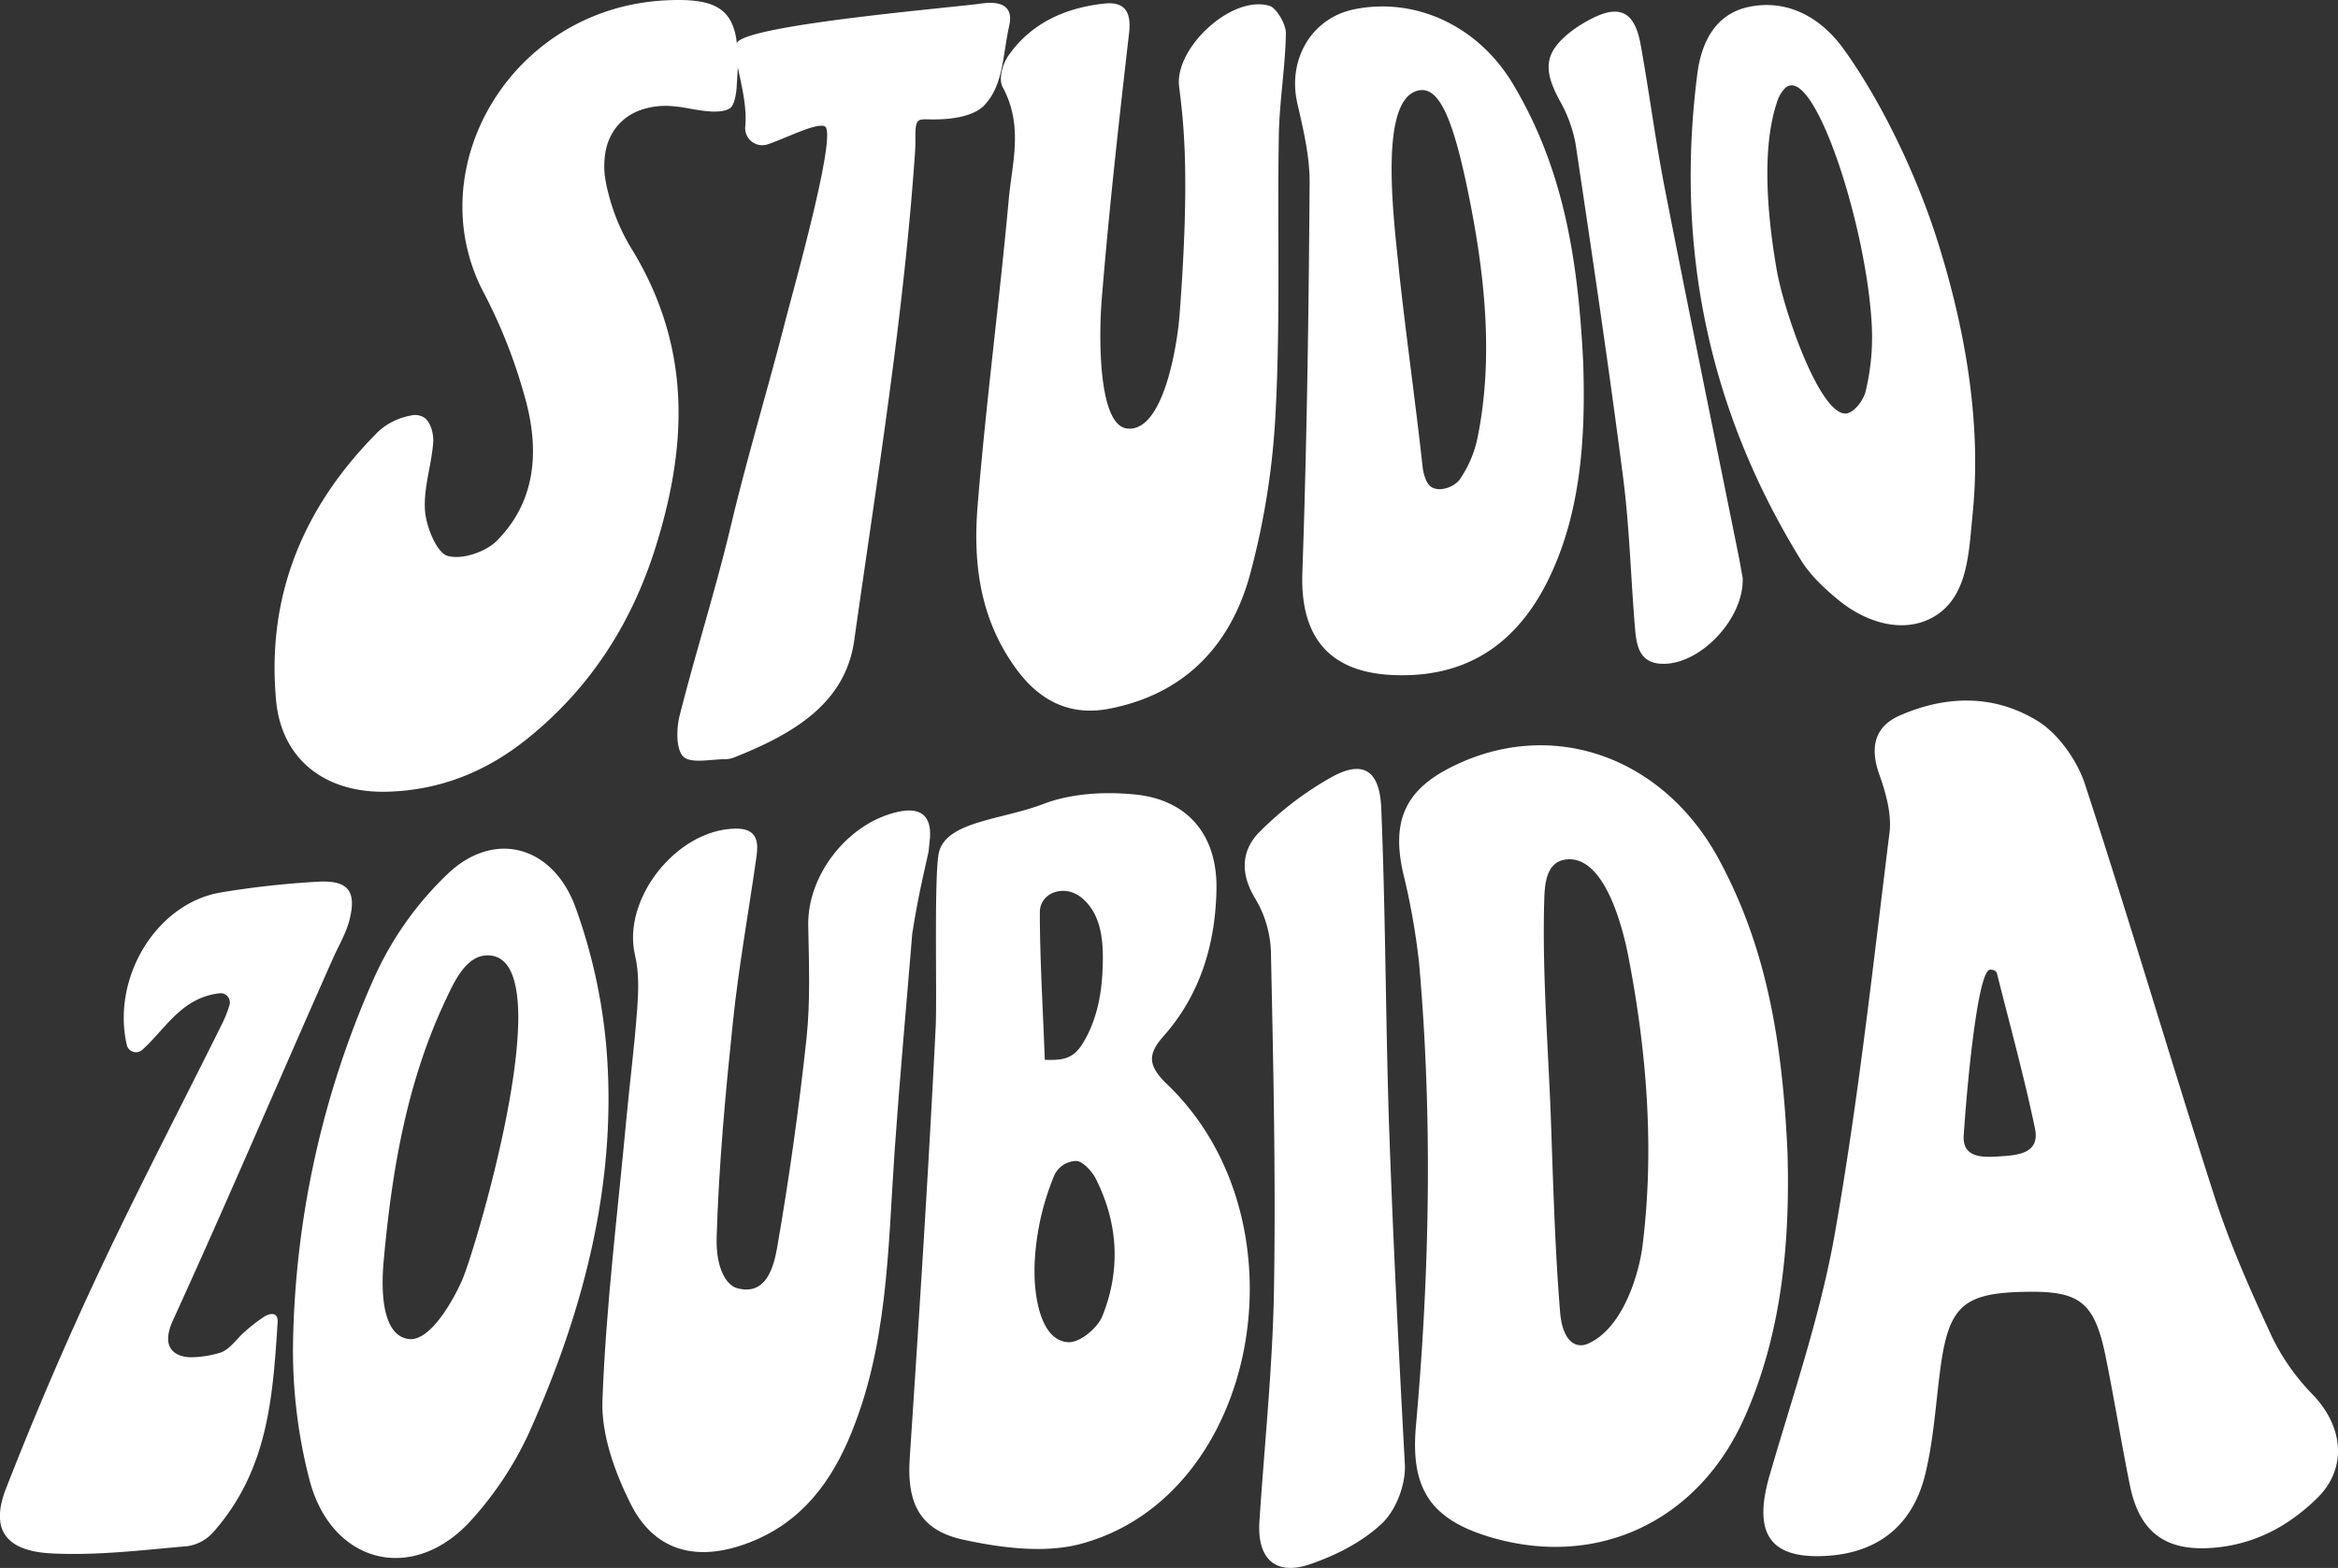 <svg xmlns="http://www.w3.org/2000/svg" viewBox="0 0 599.99 402.45"><rect x="0" y="0" width="599.99" height="402.45" fill="#333333" stroke="none"/><defs><style>.cls-1{fill:#fff;}</style></defs><g id="Layer_2" data-name="Layer 2"><g id="Layer_1-2" data-name="Layer 1"><g id="ilYkaT.tif"><path class="cls-1" d="M238.66,215l-.32,3.15,0,.13c-.22,1.59-2.56,10.39-4.23,21.36-1.52,18.59-3.23,37.18-4.53,55.86-1.74,25.21-1.68,50.79-12,74.43-5.44,12.44-13.67,22.2-27.29,26.72-12.41,4.14-22.63,1-28.46-10.64-4.08-8.18-7.55-17.82-7.23-26.53.89-24,3.87-47.86,6.09-71.72.89-9.64,2.14-19.23,2.84-28.88.33-4.52.48-9.29-.57-13.71-3.4-14.32,10.62-32.23,25.74-32.48,5.37-.08,6,3,5.46,7-2,14.21-4.59,28.35-6.08,42.67-1.92,18.33-3.62,36.77-4.17,55.28-.23,7.88,2.5,12.28,5.23,13,7.49,2.07,9.42-5.43,10.31-10.5q4.63-26.72,7.53-53.7c1-9.49.61-19.23.43-28.87-.26-13,10.24-26.42,23.13-29.21C236,207.18,239.05,209.14,238.66,215Z"/><path class="cls-1" d="M299.58,278.38c-5-4.81-5.13-7.72-1.06-12.33,9.39-10.58,13.41-23.51,13.66-37.85.22-13.56-7.06-22.88-20.89-24.27-7.78-.79-16.4-.28-23.42,2.39-10.73,4.11-24.4,4.42-26.81,12.06-1.46,4.62-.55,37.38-.94,45.21-1.82,36.86-4.22,73.76-6.66,110.74-.75,11.25,2.43,18.39,13.6,20.84,9.85,2.16,21,3.58,30.23,1.13C323.14,384.06,336.11,313.44,299.58,278.38Zm-32.73-44.21c0-5.11,6.36-7.34,10.73-3.73,5.65,4.64,5.64,12.73,5.34,19.05s-1.66,12.69-4.91,18.09c-2.6,4.34-5.3,4.57-9.89,4.46C267.59,257.77,266.85,245.94,266.85,234.17Zm16.07,103.59c-1.27,3.18-5.91,7-8.89,6.75-7.07-.52-8.5-11.89-8.55-17.65,0-.6,0-1.14,0-1.59a66.5,66.5,0,0,1,4.91-23.17,6.32,6.32,0,0,1,5.74-4.1c1.54-.09,4.08,2.58,5.06,4.52C287.11,314.23,287.53,326.24,282.92,337.76Z"/><path class="cls-1" d="M466.87,399.43c-13.08.2-16.89-6.44-12.74-20.76,6-20.68,13.07-41.11,16.77-62.23,6-34.05,9.75-68.53,14-102.76.57-4.69-.93-10.14-2.62-14.89-2.57-7.19-1-12.37,5.14-15.08C499,178.59,511.49,178,523,185.12c5.21,3.24,10,10,12,16,11.58,35.34,22,70.91,33.33,106.12,4,12.3,9.31,24.26,14.77,36A56.38,56.38,0,0,0,593.54,358c7.85,8.21,8.89,18.86,1.16,26.48s-17,12.37-28.1,12.89c-11.33.53-17.66-4.51-20-16.07-2.23-11-4-22.1-6.24-33.11-2.82-13.8-6.52-16.78-19.85-16.62-16.87.2-20.5,3.52-22.67,20.56-1.12,8.78-1.69,17.75-3.77,26.27C490.69,392.26,481,399.21,466.87,399.43ZM512.48,249.9c-.2-.79-1-1-1.74-1-3.13-.08-5.87,28.5-6.8,42.51-.42,6.17,5.53,5.65,9.62,5.38,4.41-.29,10-.79,8.66-7.16C519.48,276.48,515.88,263.45,512.48,249.9Z"/><path class="cls-1" d="M259,6.58c-1.71,7.56-1.43,15.28-6.45,20.49-2.67,2.77-8.21,3.66-13.56,3.58-1.68,0-3.05-.22-3.6.72-.73,1.28-.33,4.12-.55,7.39-2.88,42.16-9.71,83.77-15.63,125.66-2.31,16.43-16.13,24.15-30.81,30a6.25,6.25,0,0,1-2.27.45c-3.71,0-8.84,1.2-10.75-.65s-1.81-7.13-1-10.42c4.14-16.37,9.27-32.42,13.17-48.79l.72-3c4.08-16.67,9-33,13.25-49.57,2.11-8.24,13.45-48.34,10.15-50-2.18-1.07-10.51,3.3-14.87,4.67a4.39,4.39,0,0,1-5.57-4.43c.93-8.47-4-19.21-2-21.85,3.62-4.62,56.55-9,62.73-9.94C256.9.21,260.11,1.6,259,6.58Z"/><path class="cls-1" d="M458.72,295.87c.59,20.52-.84,45.23-11.1,68.12-11.83,26.42-37.48,38.56-64.69,30.7-15.73-4.55-21-12.43-19.57-28.62,3.52-39.48,4.32-79.05.82-118.81a178.32,178.32,0,0,0-4.13-23.3c-2.88-12.9.39-20.79,11.62-26.67,25.78-13.49,55-3.57,69.52,23.44C453.24,243.09,457.41,266.9,458.72,295.87Zm-58.37,40.8c.63,7.85,4.15,9.55,7.17,8.22,8.93-3.93,13.08-17.76,14-25.19,3.06-24.6,1.14-49.4-3.62-74.1-1.28-6.62-5.87-26.08-15.94-25-5.41.61-5.58,6.79-5.69,11.15-.48,18.08,1,36.59,1.7,54.75C398.57,303.17,399,320,400.35,336.67Z"/><path class="cls-1" d="M302.59,22.18c-1.18-9.92,13.56-23.57,23.19-20.68,1.84.55,4.25,4.78,4.21,7.05-.15,8.76-1.65,17.37-1.81,26.15-.4,23.33.4,46.85-.78,70.11a197.48,197.48,0,0,1-6.78,43.27c-5,17.63-16.62,30.11-36,33.84-9.63,1.86-17.45-1.69-23.53-9.83-9.76-13.07-11.39-27.74-10.21-42.26,2.14-26.39,5.61-52.5,8-78.74.86-9.39,3.82-18.79-1.59-28.76-1.08-2,0-5.88,1.42-7.94C264.42,6.09,273.19,2,283.44.91c5.22-.56,6.93,2.23,6.32,7.49-2.62,22.82-5.19,45.69-7.05,68.74-.68,8.45-1.06,32,6.54,32.85,9.21,1.05,12.83-20.89,13.47-29.29C305.5,43.93,303.63,30.79,302.59,22.18Z"/><path class="cls-1" d="M406.3,93.23c.51,16.6-.1,35.54-7.66,52.77s-20.23,28.09-40.92,27.28c-16.69-.64-24.08-9.83-23.5-26.3,1.16-33.37,1.64-66.77,1.86-100.13.05-6.65-1.6-13.57-3.15-20.33-2.58-11.26,3.67-21.86,14.5-24.11,15.65-3.24,31.83,4.13,40.79,19.08C401.36,43.4,405,66.87,406.3,93.23ZM359.07,70c1.81,16.58,4.17,33.12,6,49.77.16,1.52.82,4.35,2.27,5.25a4.24,4.24,0,0,0,3,.45,7,7,0,0,0,4.12-2.19,29.39,29.39,0,0,0,4.7-10.84c3.95-19.42,2.15-39.51-1.64-59.23-4.17-21.69-7.91-31.15-13.44-30-10,2-6.75,30.31-5.17,45.1Z"/><path class="cls-1" d="M155.54,268.08c3,33.86-5.21,66.56-18.73,97.32a88.37,88.37,0,0,1-16.67,25.66c-15,15.55-35.31,9.88-40.76-11.38a132.6,132.6,0,0,1-4.19-34.35,240.18,240.18,0,0,1,20.67-94,84.92,84.92,0,0,1,19.26-27.24c12-11.18,26.95-6.86,32.64,9A141.24,141.24,0,0,1,155.54,268.08ZM133,260.75c-.08-9.49-2.33-15.93-8.41-15.5-5.32.37-8.36,7.49-10.13,11.22-10,21.06-13.88,43.76-16,67.22-.38,4.25-1.41,18.87,6.34,20,5.87.84,12.08-11.11,13.87-15.28C121.25,322.32,133.13,283.05,133,260.75Z"/><path class="cls-1" d="M506.87,117.18a134.73,134.73,0,0,1-.63,14.64c-1,9.67-1.06,21.21-9.86,26.42-7.69,4.56-17.35,1.69-24.53-4.18-3.61-2.95-7.26-6.37-9.68-10.29-24.35-39.48-32.12-81.43-26.61-124.67,1-8,4.49-15.54,13.33-17.35,9.79-2,18.36,2.67,24.25,10.86,10.87,15.11,19.54,34.83,24,49C502.84,79.59,506.67,98.52,506.87,117.18Zm-26.5-33.11c-1.13-25.72-15-68.28-22.29-61.43a9.08,9.08,0,0,0-2.14,3.84c-4,12.06-2.25,29.81,0,42.74,1.94,11,11,36.92,17.62,36.92,2.12,0,4.65-3.32,5.22-5.75A59.39,59.39,0,0,0,480.37,84.07Z"/><path class="cls-1" d="M356.39,286.47q.09,2.91.2,5.82c1,27.86,2.41,55.5,3.93,83.52.28,5.11-2.19,11.66-5.75,15.1-5,4.81-11.84,8.28-18.57,10.59-8.95,3.06-13.64-1.45-13-11,1.31-19.93,3.41-39.77,3.74-59.71.47-28.84-.18-57.73-.79-86.58a28.39,28.39,0,0,0-4-13.52c-4.12-6.74-3.43-12.7,1.16-17.23a83.91,83.91,0,0,1,18.59-14.09c8.06-4.38,12.15-1.49,12.56,8C355.54,233.41,355.57,260.09,356.39,286.47Z"/><path class="cls-1" d="M71.26,339.2C70,358.76,68.8,377.39,54.7,393.31a11,11,0,0,1-6.6,3.56c-11.57,1-23.28,2.47-35,1.85s-15.62-6.19-11.58-16.59q11-28.2,23.8-55.48c10.26-21.82,21.4-43.12,32-64.53a32.06,32.06,0,0,0,1.6-4.23,2.37,2.37,0,0,0-2.6-2.93c-9.85,1.14-13.85,9.21-19.88,14.57a2.42,2.42,0,0,1-3.88-1.22c-4-17.22,7.45-36.29,23.91-39.2a229.61,229.61,0,0,1,24.72-2.77c8.13-.55,10.46,2.29,8.44,10-.88,3.33-2.72,6.38-4.13,9.55-13.69,30.8-26.95,62-41.13,93.05-4,8.85,2.91,9.63,5.46,9.42a27.26,27.26,0,0,0,6.8-1.19c2.48-.88,4.13-3.61,6.25-5.4A43,43,0,0,1,67.74,338C68.71,337.35,71.28,336.35,71.26,339.2Z"/><path class="cls-1" d="M447.21,148.29c.45,10.11-10.24,21.74-19.85,22.09-6.73.25-7.41-4.64-7.8-9.45-1.07-12.88-1.39-25.79-3.06-38.63-3.68-28.49-7.92-57-12.18-85.46a35.23,35.23,0,0,0-4.05-11C396,18,396.34,13.68,402.54,8.58a33.35,33.35,0,0,1,6.13-3.9c7.09-3.56,10.85-1.59,12.36,6.77,2.21,12.23,3.78,24.52,6.16,36.73,6.18,31.56,12.64,63.06,19,94.55C446.58,144.76,446.93,146.8,447.21,148.29Z"/></g><line class="cls-1" x1="238.31" y1="218.29" x2="237.92" y2="222"/><path class="cls-1" d="M189.31,18.05l0-.11c-.11,1.88-.22,3.51-.26,4.33-.13,2.59-.86,4.75-1.45,5.28-2.21,2-8.24.74-11.3.21a34.81,34.81,0,0,0-4.53-.56,19.34,19.34,0,0,0-7.71,1.17,13.81,13.81,0,0,0-5.59,3.9,14.36,14.36,0,0,0-3,6.25,21.39,21.39,0,0,0,0,8.21c.15.86.34,1.71.57,2.56a51.66,51.66,0,0,0,5.61,13.87c16,25.62,14.68,51,6.84,76.49-6.09,19.87-16.76,36.78-33.22,50-10.09,8.11-21.79,13.12-35.63,13.56-16,.53-27.39-8.14-28.79-23.45-2.53-27.51,7.47-50.29,26.3-69.06a16.62,16.62,0,0,1,8.12-4,4.5,4.5,0,0,1,3.58.48c1.83,1.28,2.46,4.48,2.32,6.37-.43,5.89-2.52,11.67-2.1,17.53.28,4.06,3,10.81,5.77,11.6,3.79,1.1,10-1.09,12.78-4,10.16-10.34,10.94-23.71,6.82-37.62a134.23,134.23,0,0,0-10.15-25.65C107.2,43.58,130.91,2.22,170.63.1c11.74-.62,16.82,1.54,18.26,9.52A41.31,41.31,0,0,1,189.31,18.05Z"/></g></g></svg>